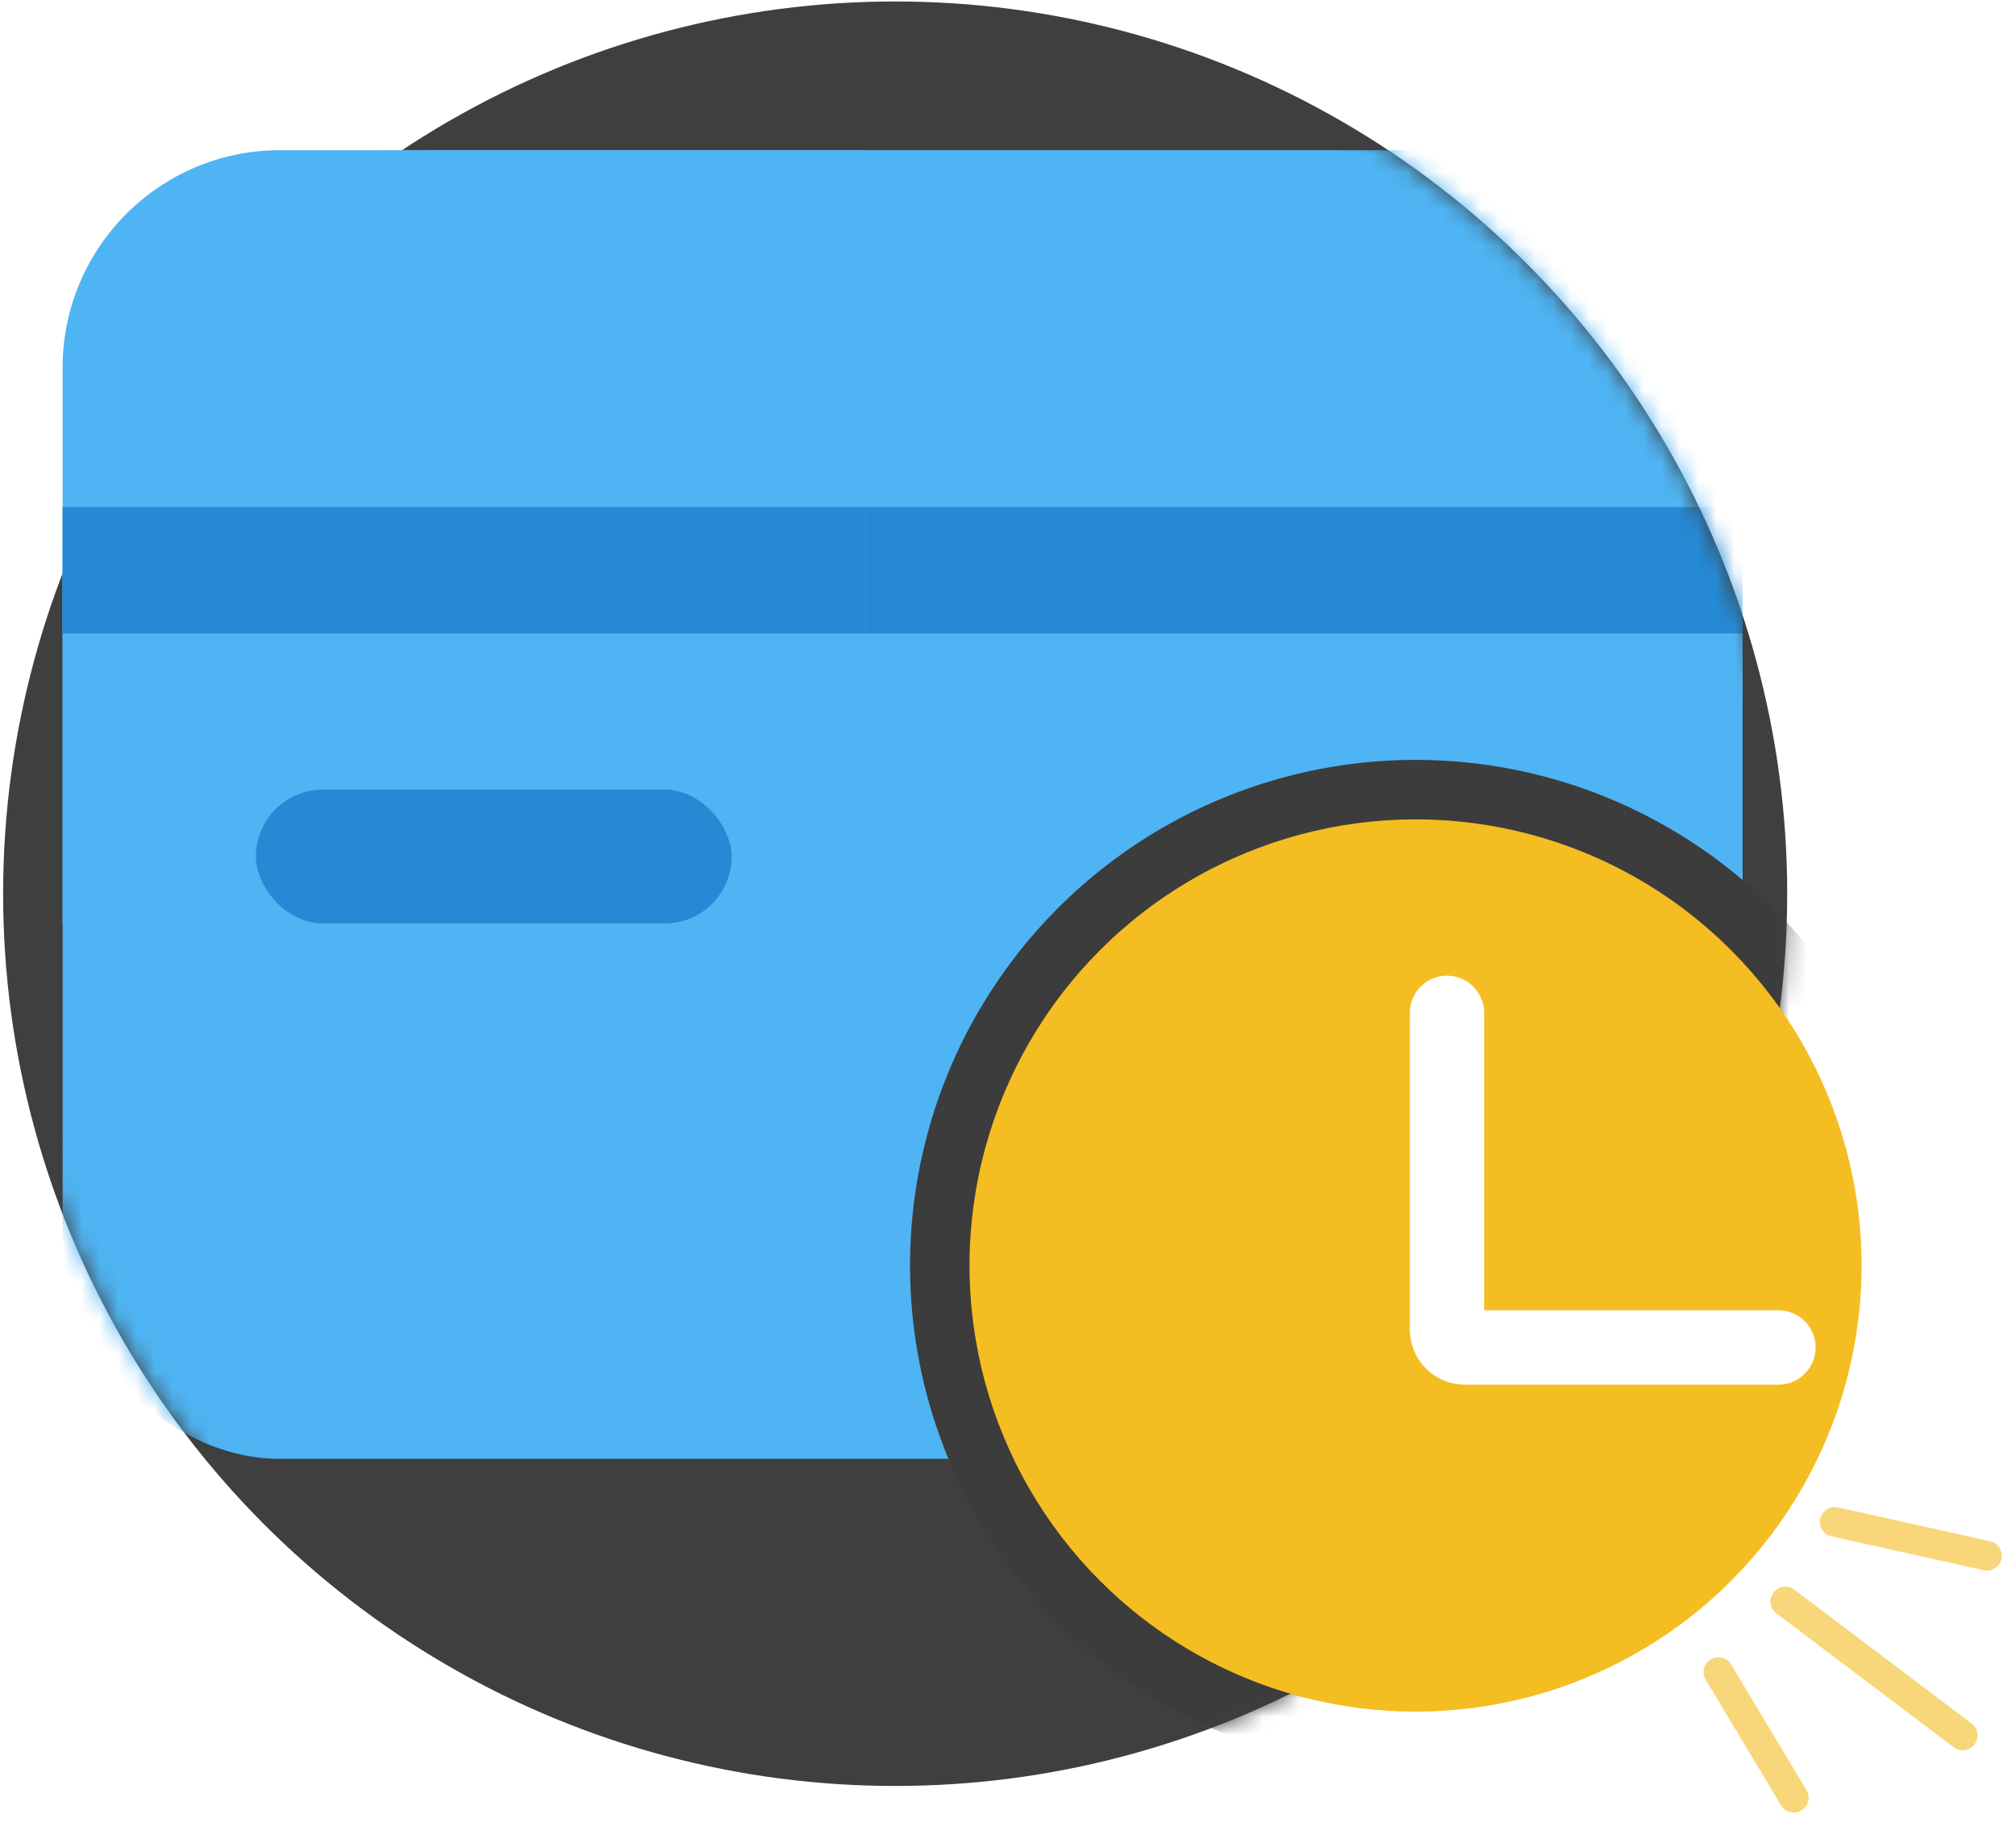 <svg width="111" height="101" viewBox="0 0 111 101" fill="none" xmlns="http://www.w3.org/2000/svg">
<circle cx="49.287" cy="49.196" r="49.115" fill="#3F3F3F"/>
<mask id="mask0_698_4027" style="mask-type:alpha" maskUnits="userSpaceOnUse" x="0" y="0" width="99" height="99">
<circle cx="49.287" cy="49.196" r="49.115" fill="#E0E9F9"/>
</mask>
<g mask="url(#mask0_698_4027)">
<rect x="3.447" y="8.267" width="92.501" height="72.036" rx="11.973" fill="#4FB4F3"/>
<rect x="3.447" y="27.913" width="92.501" height="6.958" fill="#2589D4"/>
<rect x="14.088" y="43.466" width="26.195" height="7.367" rx="3.684" fill="#2589D4"/>
<circle cx="77.938" cy="69.661" r="27.832" fill="#3C3C3C"/>
</g>
<circle cx="77.939" cy="69.661" r="24.558" fill="#F4BD22"/>
<g filter="url(#filter0_d_698_4027)">
<path d="M77.205 53.289V70.721C77.205 71.266 77.647 71.707 78.192 71.707H95.455" stroke="white" stroke-width="4.093" stroke-linecap="round"/>
</g>
<g clip-path="url(#clip0_698_4027)">
<rect x="3.447" y="8.267" width="92.501" height="72.036" rx="11.973" fill="#4FB4F3"/>
<rect x="3.447" y="27.913" width="92.501" height="6.958" fill="#2589D4"/>
<rect x="14.088" y="43.466" width="26.195" height="7.367" rx="3.684" fill="#2589D4"/>
</g>
<line x1="98.299" y1="88.156" x2="108.065" y2="95.528" stroke="#F4BD22" stroke-opacity="0.6" stroke-width="1.637" stroke-linecap="round"/>
<line x1="101.016" y1="83.774" x2="109.399" y2="85.637" stroke="#F4BD22" stroke-opacity="0.6" stroke-width="1.637" stroke-linecap="round"/>
<line x1="94.615" y1="92.043" x2="98.764" y2="98.957" stroke="#F4BD22" stroke-opacity="0.6" stroke-width="1.637" stroke-linecap="round"/>
<defs>
<filter id="filter0_d_698_4027" x="73.925" y="50.009" width="29.742" height="29.91" filterUnits="userSpaceOnUse" color-interpolation-filters="sRGB">
<feFlood flood-opacity="0" result="BackgroundImageFix"/>
<feColorMatrix in="SourceAlpha" type="matrix" values="0 0 0 0 0 0 0 0 0 0 0 0 0 0 0 0 0 0 127 0" result="hardAlpha"/>
<feOffset dx="2.466" dy="2.466"/>
<feGaussianBlur stdDeviation="1.85"/>
<feComposite in2="hardAlpha" operator="out"/>
<feColorMatrix type="matrix" values="0 0 0 0 0 0 0 0 0 0 0 0 0 0 0 0 0 0 0.45 0"/>
<feBlend mode="normal" in2="BackgroundImageFix" result="effect1_dropShadow_698_4027"/>
<feBlend mode="normal" in="SourceGraphic" in2="effect1_dropShadow_698_4027" result="shape"/>
</filter>
<clipPath id="clip0_698_4027">
<rect width="44.204" height="42.567" fill="white" transform="translate(3.447 8.267)"/>
</clipPath>
</defs>
</svg>
